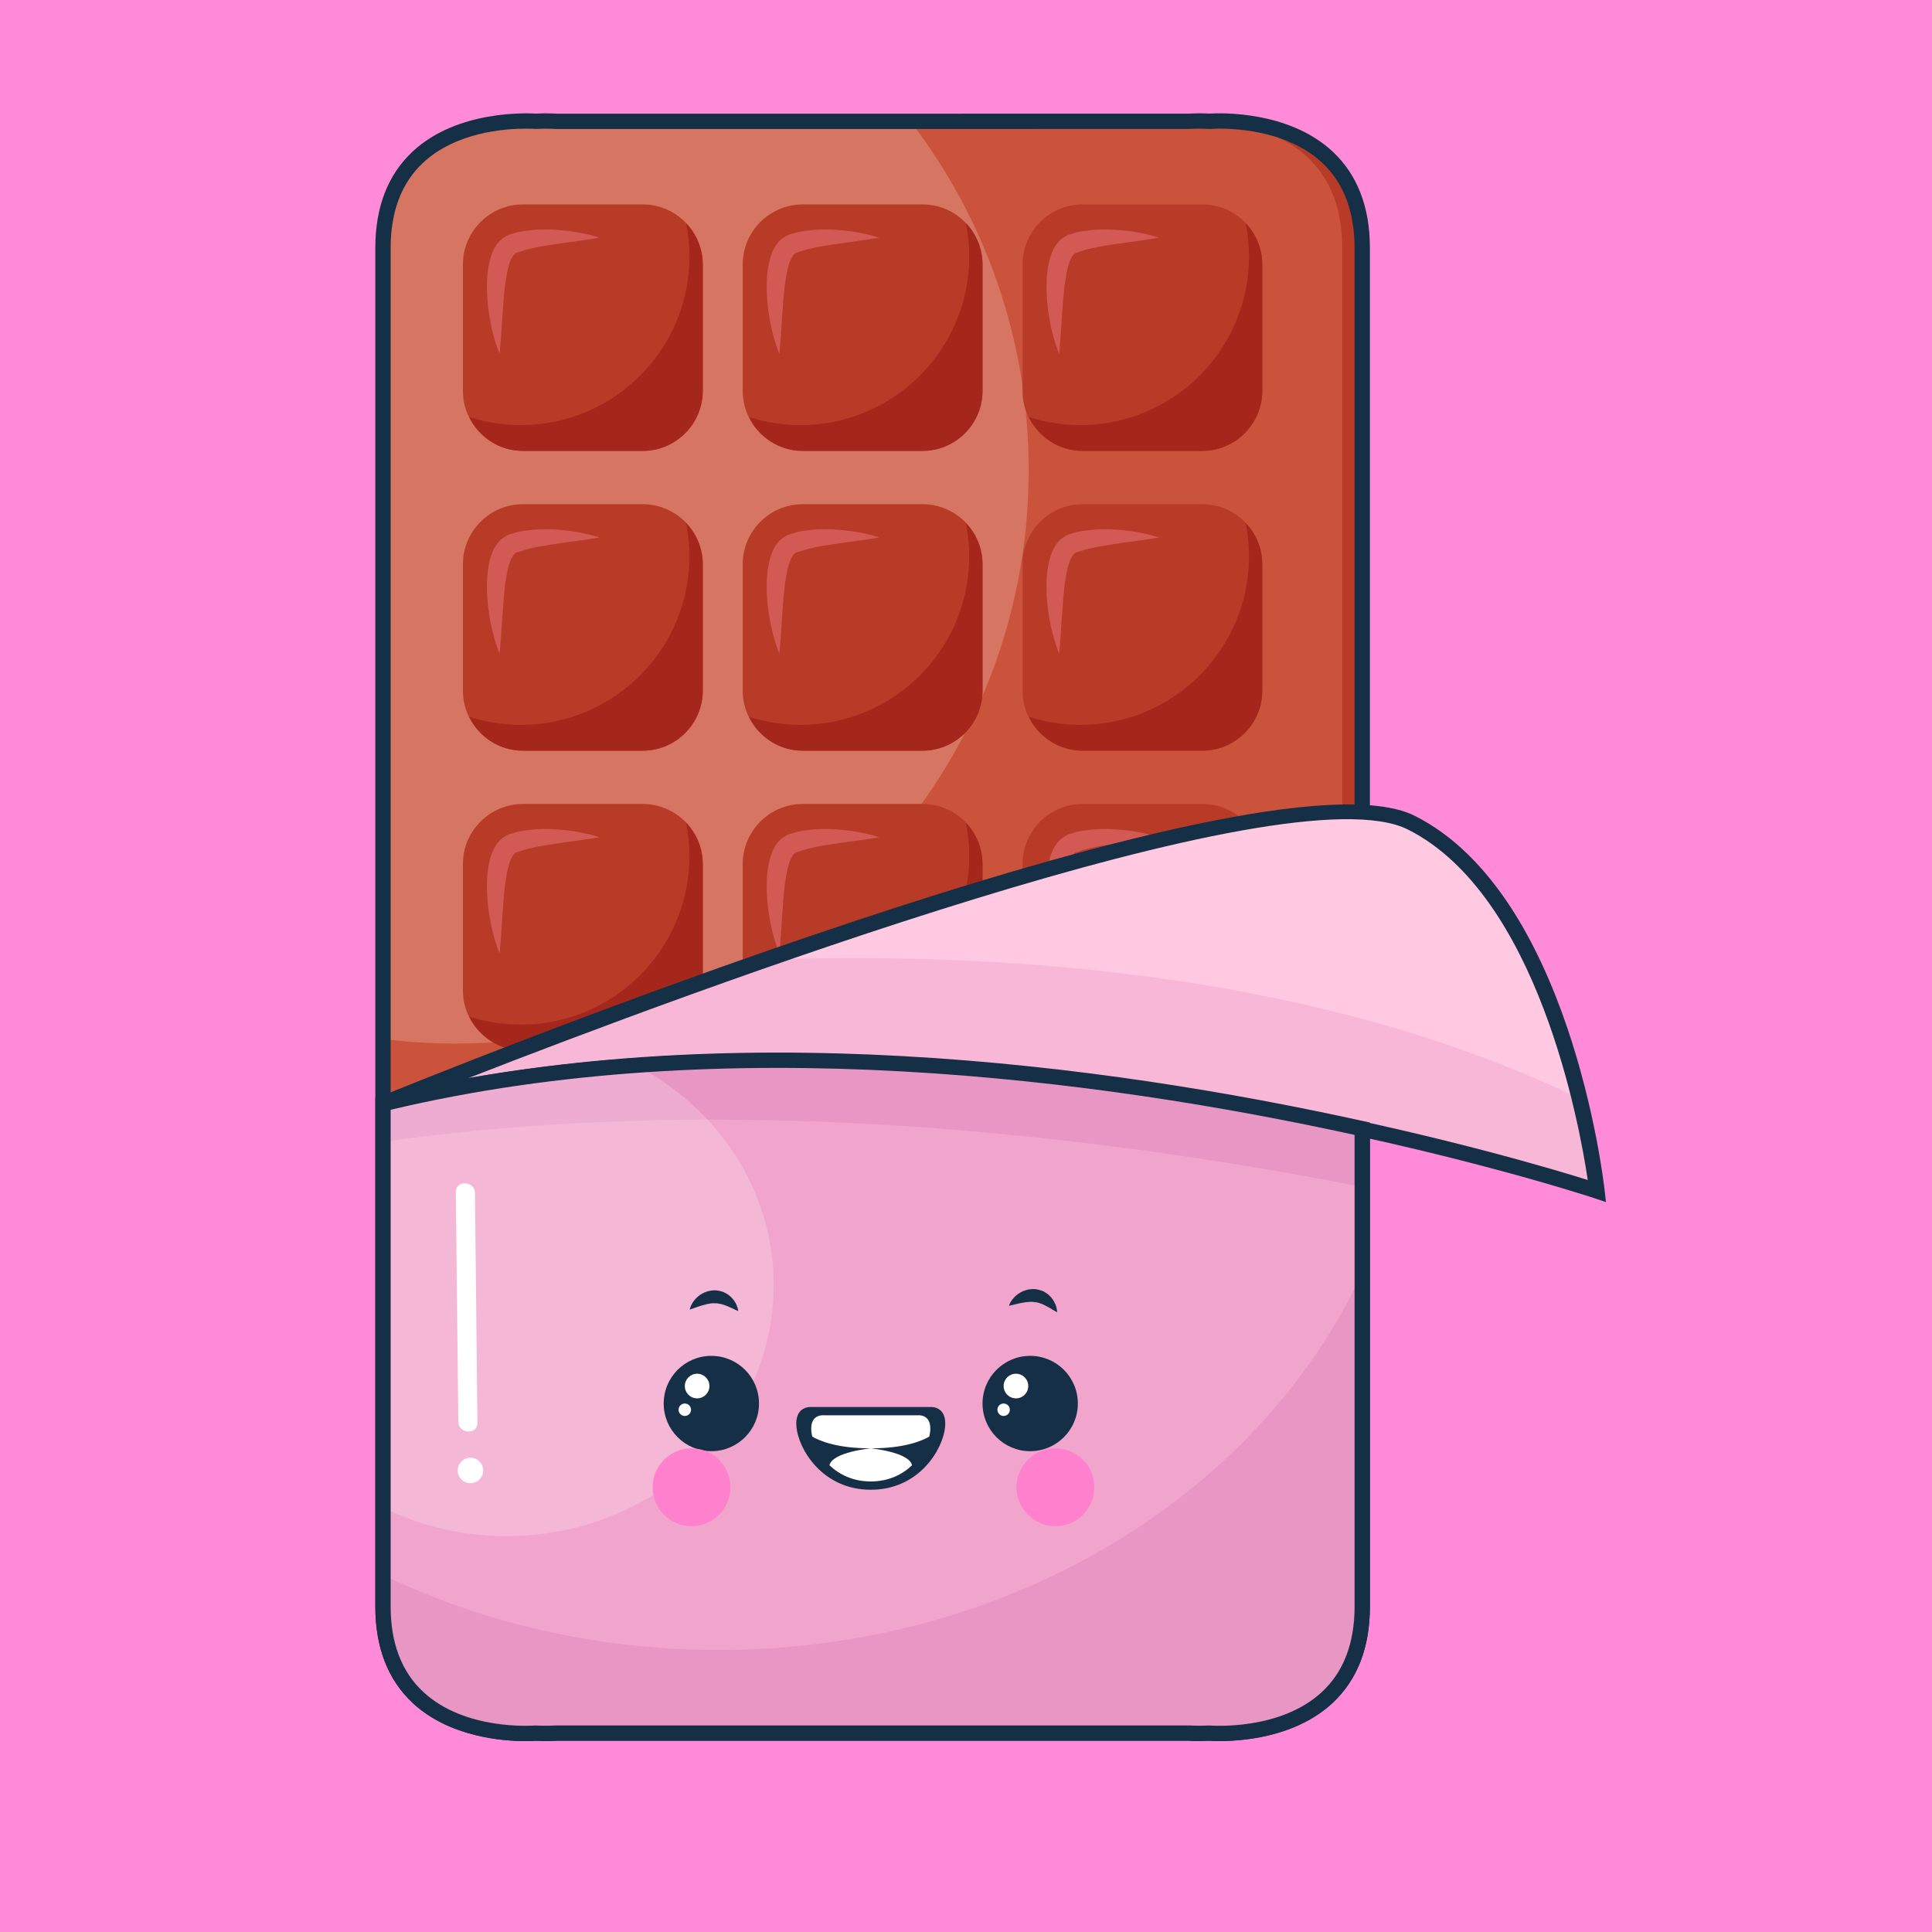 <?xml version='1.0' encoding='UTF-8'?>
<svg xmlns="http://www.w3.org/2000/svg" xmlns:xlink="http://www.w3.org/1999/xlink" xmlns:svg="http://www.w3.org/2000/svg" xmlns:serif="http://www.serif.com/" height="100%" style="fill-rule:evenodd;clip-rule:evenodd;" version="1.1" viewBox="450.0 380.0 100.0 100.0" width="100%">
    <g>
        <svg:rect x="450" y="380" width="100" height="100" style="fill:rgb(255,138,216);" />
        <svg:g transform="matrix(0.793,0,0,0.793,166.185,107.542)">
            <svg:g>
                <svg:g>
                    <svg:g>
                        <svg:g>
                            <svg:path d="M436.813,351.498L394.203,351.498C394.203,351.498 384.202,350.627 384.202,359.759L384.202,448.438C384.202,457.57 394.203,456.699 394.203,456.699L436.814,456.699C436.814,456.699 446.815,457.57 446.815,448.438L446.815,359.759C446.814,350.627 436.813,351.498 436.813,351.498Z" style="fill:rgb(183,59,39);fill-rule:nonzero;" />
                        </svg:g>
                        <svg:g>
                            <svg:path d="M435.51,351.498L392.899,351.498C392.899,351.498 382.898,350.627 382.898,359.759L382.898,448.438C382.898,457.57 392.899,456.699 392.899,456.699L435.51,456.699C435.51,456.699 445.511,457.57 445.511,448.438L445.511,359.759C445.511,350.627 435.51,351.498 435.51,351.498Z" style="fill:rgb(204,83,59);fill-rule:nonzero;" />
                        </svg:g>
                        <svg:path d="M392.899,351.498C392.899,351.498 382.898,350.627 382.898,359.759L382.898,411.39C384.441,411.584 386.01,411.695 387.605,411.695C408.283,411.695 425.045,394.933 425.045,374.255C425.045,365.692 422.164,357.806 417.328,351.498L392.899,351.498Z" style="fill:white;fill-opacity:0.2;fill-rule:nonzero;" />
                    </svg:g>
                    <svg:g>
                        <svg:g>
                            <svg:g>
                                <svg:g>
                                    <svg:g>
                                        <svg:path d="M403.769,369.096C403.769,371.247 402.007,373.009 399.856,373.009L392.029,373.009C389.877,373.009 388.116,371.247 388.116,369.096L388.116,360.836C388.116,358.684 389.877,356.922 392.029,356.922L399.856,356.922C402.007,356.922 403.769,358.684 403.769,360.836L403.769,369.096Z" style="fill:rgb(183,59,39);fill-rule:nonzero;" />
                                    </svg:g>
                                    <svg:g>
                                        <svg:path d="M402.684,358.148C402.823,358.85 402.9,359.575 402.9,360.317C402.9,366.397 397.972,371.324 391.894,371.324C390.716,371.324 389.585,371.136 388.524,370.795C389.16,372.099 390.488,373.009 392.03,373.009L399.857,373.009C402.008,373.009 403.77,371.247 403.77,369.096L403.77,360.836C403.769,359.794 403.351,358.851 402.684,358.148Z" style="fill:rgb(165,39,27);fill-rule:nonzero;" />
                                    </svg:g>
                                    <svg:g>
                                        <svg:path d="M390.508,366.677C390.508,366.677 390.164,365.891 389.922,364.643C389.799,364.018 389.699,363.279 389.684,362.468C389.684,362.065 389.68,361.64 389.753,361.197C389.821,360.757 389.907,360.3 390.151,359.817C390.28,359.587 390.451,359.327 390.722,359.132C390.874,359.039 390.987,358.941 391.185,358.881L391.481,358.797C391.847,358.666 392.33,358.637 392.757,358.583C393.588,358.523 394.321,358.572 394.957,358.65C396.22,358.802 397.029,359.094 397.029,359.094C397.029,359.094 396.184,359.24 394.959,359.398C394.352,359.488 393.633,359.584 392.922,359.717C392.584,359.797 392.262,359.853 391.857,359.999L391.565,360.092C391.565,360.09 391.524,360.145 391.5,360.153C391.438,360.192 391.366,360.299 391.303,360.425C391.16,360.678 391.06,361.041 390.994,361.404C390.93,361.767 390.862,362.145 390.831,362.514C390.755,363.258 390.712,363.971 390.667,364.589C390.598,365.828 390.508,366.677 390.508,366.677Z" style="fill:rgb(211,90,84);fill-rule:nonzero;" />
                                    </svg:g>
                                </svg:g>
                                <svg:g>
                                    <svg:g>
                                        <svg:path d="M422.03,369.096C422.03,371.247 420.271,373.009 418.119,373.009L410.292,373.009C408.139,373.009 406.379,371.247 406.379,369.096L406.379,360.836C406.379,358.684 408.139,356.922 410.292,356.922L418.119,356.922C420.271,356.922 422.03,358.684 422.03,360.836L422.03,369.096Z" style="fill:rgb(183,59,39);fill-rule:nonzero;" />
                                    </svg:g>
                                    <svg:g>
                                        <svg:path d="M420.944,358.148C421.084,358.85 421.162,359.575 421.162,360.317C421.162,366.397 416.233,371.324 410.154,371.324C408.977,371.324 407.846,371.136 406.784,370.795C407.421,372.099 408.749,373.009 410.292,373.009L418.119,373.009C420.271,373.009 422.03,371.247 422.03,369.096L422.03,360.836C422.03,359.794 421.614,358.851 420.944,358.148Z" style="fill:rgb(165,39,27);fill-rule:nonzero;" />
                                    </svg:g>
                                    <svg:g>
                                        <svg:path d="M408.769,366.677C408.769,366.677 408.424,365.891 408.183,364.643C408.06,364.018 407.959,363.279 407.947,362.468C407.947,362.065 407.943,361.64 408.013,361.197C408.082,360.757 408.167,360.3 408.411,359.817C408.539,359.587 408.71,359.327 408.982,359.132C409.134,359.039 409.248,358.941 409.447,358.881L409.741,358.797C410.107,358.666 410.591,358.637 411.016,358.583C411.848,358.523 412.582,358.572 413.216,358.65C414.481,358.802 415.29,359.094 415.29,359.094C415.29,359.094 414.443,359.24 413.22,359.398C412.612,359.488 411.894,359.584 411.182,359.717C410.843,359.797 410.524,359.853 410.117,359.999L409.823,360.092C409.825,360.09 409.784,360.145 409.759,360.153C409.698,360.192 409.626,360.299 409.564,360.425C409.419,360.678 409.32,361.041 409.255,361.404C409.19,361.767 409.12,362.145 409.089,362.514C409.013,363.258 408.972,363.971 408.925,364.589C408.858,365.828 408.769,366.677 408.769,366.677Z" style="fill:rgb(211,90,84);fill-rule:nonzero;" />
                                    </svg:g>
                                </svg:g>
                                <svg:g>
                                    <svg:g>
                                        <svg:path d="M440.292,369.096C440.292,371.247 438.532,373.009 436.381,373.009L428.554,373.009C426.4,373.009 424.641,371.247 424.641,369.096L424.641,360.836C424.641,358.684 426.4,356.922 428.554,356.922L436.381,356.922C438.532,356.922 440.292,358.684 440.292,360.836L440.292,369.096Z" style="fill:rgb(183,59,39);fill-rule:nonzero;" />
                                    </svg:g>
                                    <svg:g>
                                        <svg:path d="M439.207,358.148C439.347,358.85 439.423,359.575 439.423,360.317C439.423,366.397 434.496,371.324 428.416,371.324C427.24,371.324 426.107,371.136 425.046,370.795C425.682,372.099 427.01,373.009 428.554,373.009L436.381,373.009C438.532,373.009 440.292,371.247 440.292,369.096L440.292,360.836C440.292,359.794 439.875,358.851 439.207,358.148Z" style="fill:rgb(165,39,27);fill-rule:nonzero;" />
                                    </svg:g>
                                    <svg:g>
                                        <svg:path d="M427.032,366.677C427.032,366.677 426.688,365.891 426.444,364.643C426.321,364.018 426.222,363.279 426.208,362.468C426.208,362.065 426.204,361.64 426.275,361.197C426.345,360.757 426.431,360.3 426.674,359.817C426.803,359.587 426.974,359.327 427.245,359.132C427.397,359.039 427.509,358.941 427.708,358.881L428.004,358.797C428.368,358.666 428.853,358.637 429.278,358.583C430.111,358.523 430.843,358.572 431.48,358.65C432.743,358.802 433.551,359.094 433.551,359.094C433.551,359.094 432.705,359.24 431.482,359.398C430.874,359.488 430.156,359.584 429.443,359.717C429.105,359.797 428.785,359.853 428.38,359.999L428.086,360.092C428.088,360.09 428.047,360.145 428.021,360.153C427.961,360.192 427.889,360.299 427.826,360.425C427.681,360.678 427.583,361.041 427.517,361.404C427.452,361.767 427.385,362.145 427.353,362.514C427.277,363.258 427.234,363.971 427.188,364.589C427.119,365.828 427.032,366.677 427.032,366.677Z" style="fill:rgb(211,90,84);fill-rule:nonzero;" />
                                    </svg:g>
                                </svg:g>
                            </svg:g>
                            <svg:g>
                                <svg:g>
                                    <svg:g>
                                        <svg:path d="M403.769,388.663C403.769,390.814 402.007,392.576 399.856,392.576L392.029,392.576C389.877,392.576 388.116,390.814 388.116,388.663L388.116,380.401C388.116,378.249 389.877,376.488 392.029,376.488L399.856,376.488C402.007,376.488 403.769,378.249 403.769,380.401L403.769,388.663Z" style="fill:rgb(183,59,39);fill-rule:nonzero;" />
                                    </svg:g>
                                    <svg:g>
                                        <svg:path d="M402.684,377.713C402.823,378.418 402.9,379.143 402.9,379.886C402.9,385.964 397.972,390.891 391.894,390.891C390.716,390.891 389.585,390.702 388.524,390.362C389.16,391.667 390.488,392.577 392.03,392.577L399.857,392.577C402.008,392.577 403.77,390.815 403.77,388.664L403.77,380.402C403.769,379.362 403.351,378.418 402.684,377.713Z" style="fill:rgb(165,39,27);fill-rule:nonzero;" />
                                    </svg:g>
                                    <svg:g>
                                        <svg:path d="M390.508,386.244C390.508,386.244 390.164,385.456 389.922,384.208C389.799,383.584 389.699,382.846 389.684,382.036C389.684,381.63 389.68,381.204 389.753,380.763C389.821,380.323 389.907,379.868 390.151,379.383C390.28,379.153 390.451,378.893 390.722,378.701C390.874,378.607 390.987,378.508 391.185,378.448L391.481,378.365C391.847,378.232 392.33,378.203 392.757,378.149C393.588,378.091 394.321,378.137 394.957,378.216C396.22,378.369 397.029,378.661 397.029,378.661C397.029,378.661 396.184,378.807 394.959,378.966C394.352,379.053 393.633,379.15 392.922,379.285C392.584,379.363 392.262,379.42 391.857,379.567L391.565,379.659C391.565,379.656 391.524,379.714 391.5,379.721C391.438,379.761 391.366,379.868 391.303,379.994C391.16,380.246 391.06,380.611 390.994,380.973C390.93,381.333 390.862,381.711 390.831,382.083C390.755,382.826 390.712,383.54 390.667,384.158C390.598,385.393 390.508,386.244 390.508,386.244Z" style="fill:rgb(211,90,84);fill-rule:nonzero;" />
                                    </svg:g>
                                </svg:g>
                                <svg:g>
                                    <svg:g>
                                        <svg:path d="M422.03,388.663C422.03,390.814 420.271,392.576 418.119,392.576L410.292,392.576C408.139,392.576 406.379,390.814 406.379,388.663L406.379,380.401C406.379,378.249 408.139,376.488 410.292,376.488L418.119,376.488C420.271,376.488 422.03,378.249 422.03,380.401L422.03,388.663Z" style="fill:rgb(183,59,39);fill-rule:nonzero;" />
                                    </svg:g>
                                    <svg:g>
                                        <svg:path d="M420.944,377.713C421.084,378.418 421.162,379.143 421.162,379.886C421.162,385.964 416.233,390.891 410.154,390.891C408.977,390.891 407.846,390.702 406.784,390.362C407.421,391.667 408.749,392.577 410.292,392.577L418.119,392.577C420.271,392.577 422.03,390.815 422.03,388.664L422.03,380.402C422.03,379.362 421.614,378.418 420.944,377.713Z" style="fill:rgb(165,39,27);fill-rule:nonzero;" />
                                    </svg:g>
                                    <svg:g>
                                        <svg:path d="M408.769,386.244C408.769,386.244 408.424,385.456 408.183,384.208C408.06,383.584 407.959,382.846 407.947,382.036C407.947,381.63 407.943,381.204 408.013,380.763C408.082,380.323 408.167,379.868 408.411,379.383C408.539,379.153 408.71,378.893 408.982,378.701C409.134,378.607 409.248,378.508 409.447,378.448L409.741,378.365C410.107,378.232 410.591,378.203 411.016,378.149C411.848,378.091 412.582,378.137 413.216,378.216C414.481,378.369 415.29,378.661 415.29,378.661C415.29,378.661 414.443,378.807 413.22,378.966C412.612,379.053 411.894,379.15 411.182,379.285C410.843,379.363 410.524,379.42 410.117,379.567L409.823,379.659C409.825,379.656 409.784,379.714 409.759,379.721C409.698,379.761 409.626,379.868 409.564,379.994C409.419,380.246 409.32,380.611 409.255,380.973C409.19,381.333 409.12,381.711 409.089,382.083C409.013,382.826 408.972,383.54 408.925,384.158C408.858,385.393 408.769,386.244 408.769,386.244Z" style="fill:rgb(211,90,84);fill-rule:nonzero;" />
                                    </svg:g>
                                </svg:g>
                                <svg:g>
                                    <svg:g>
                                        <svg:path d="M440.292,388.663C440.292,390.814 438.532,392.576 436.381,392.576L428.554,392.576C426.4,392.576 424.641,390.814 424.641,388.663L424.641,380.401C424.641,378.249 426.4,376.488 428.554,376.488L436.381,376.488C438.532,376.488 440.292,378.249 440.292,380.401L440.292,388.663Z" style="fill:rgb(183,59,39);fill-rule:nonzero;" />
                                    </svg:g>
                                    <svg:g>
                                        <svg:path d="M439.207,377.713C439.347,378.418 439.423,379.143 439.423,379.886C439.423,385.964 434.496,390.891 428.416,390.891C427.24,390.891 426.107,390.702 425.046,390.362C425.682,391.667 427.01,392.577 428.554,392.577L436.381,392.577C438.532,392.577 440.292,390.815 440.292,388.664L440.292,380.402C440.292,379.362 439.875,378.418 439.207,377.713Z" style="fill:rgb(165,39,27);fill-rule:nonzero;" />
                                    </svg:g>
                                    <svg:g>
                                        <svg:path d="M427.032,386.244C427.032,386.244 426.688,385.456 426.444,384.208C426.321,383.584 426.222,382.846 426.208,382.036C426.208,381.63 426.204,381.204 426.275,380.763C426.345,380.323 426.431,379.868 426.674,379.383C426.803,379.153 426.974,378.893 427.245,378.701C427.397,378.607 427.509,378.508 427.708,378.448L428.004,378.365C428.368,378.232 428.853,378.203 429.278,378.149C430.111,378.091 430.843,378.137 431.48,378.216C432.743,378.369 433.551,378.661 433.551,378.661C433.551,378.661 432.705,378.807 431.482,378.966C430.874,379.053 430.156,379.15 429.443,379.285C429.105,379.363 428.785,379.42 428.38,379.567L428.086,379.659C428.088,379.656 428.047,379.714 428.021,379.721C427.961,379.761 427.889,379.868 427.826,379.994C427.681,380.246 427.583,380.611 427.517,380.973C427.452,381.333 427.385,381.711 427.353,382.083C427.277,382.826 427.234,383.54 427.188,384.158C427.119,385.393 427.032,386.244 427.032,386.244Z" style="fill:rgb(211,90,84);fill-rule:nonzero;" />
                                    </svg:g>
                                </svg:g>
                            </svg:g>
                        </svg:g>
                        <svg:g>
                            <svg:g>
                                <svg:g>
                                    <svg:g>
                                        <svg:path d="M403.769,408.228C403.769,410.379 402.007,412.141 399.856,412.141L392.029,412.141C389.877,412.141 388.116,410.379 388.116,408.228L388.116,399.968C388.116,397.815 389.877,396.055 392.029,396.055L399.856,396.055C402.007,396.055 403.769,397.815 403.769,399.968L403.769,408.228Z" style="fill:rgb(183,59,39);fill-rule:nonzero;" />
                                    </svg:g>
                                    <svg:g>
                                        <svg:path d="M402.684,397.281C402.823,397.983 402.9,398.708 402.9,399.45C402.9,405.53 397.972,410.457 391.894,410.457C390.716,410.457 389.585,410.269 388.524,409.927C389.16,411.232 390.488,412.142 392.03,412.142L399.857,412.142C402.008,412.142 403.77,410.38 403.77,408.229L403.77,399.969C403.769,398.927 403.351,397.983 402.684,397.281Z" style="fill:rgb(165,39,27);fill-rule:nonzero;" />
                                    </svg:g>
                                    <svg:g>
                                        <svg:path d="M390.508,405.81C390.508,405.81 390.164,405.023 389.922,403.776C389.799,403.151 389.699,402.412 389.684,401.601C389.684,401.196 389.68,400.773 389.753,400.331C389.821,399.89 389.907,399.433 390.151,398.95C390.28,398.721 390.451,398.459 390.722,398.266C390.874,398.173 390.987,398.074 391.185,398.015L391.481,397.931C391.847,397.8 392.33,397.771 392.757,397.716C393.588,397.657 394.321,397.705 394.957,397.784C396.22,397.935 397.029,398.228 397.029,398.228C397.029,398.228 396.184,398.375 394.959,398.532C394.352,398.621 393.633,398.718 392.922,398.851C392.584,398.931 392.262,398.987 391.857,399.133L391.565,399.226C391.565,399.224 391.524,399.279 391.5,399.287C391.438,399.326 391.366,399.433 391.303,399.559C391.16,399.812 391.06,400.175 390.994,400.538C390.93,400.901 390.862,401.279 390.831,401.648C390.755,402.392 390.712,403.105 390.667,403.722C390.598,404.958 390.508,405.81 390.508,405.81Z" style="fill:rgb(211,90,84);fill-rule:nonzero;" />
                                    </svg:g>
                                </svg:g>
                                <svg:g>
                                    <svg:g>
                                        <svg:path d="M422.03,408.228C422.03,410.379 420.271,412.141 418.119,412.141L410.292,412.141C408.139,412.141 406.379,410.379 406.379,408.228L406.379,399.968C406.379,397.815 408.139,396.055 410.292,396.055L418.119,396.055C420.271,396.055 422.03,397.815 422.03,399.968L422.03,408.228Z" style="fill:rgb(183,59,39);fill-rule:nonzero;" />
                                    </svg:g>
                                    <svg:g>
                                        <svg:path d="M420.944,397.281C421.084,397.983 421.162,398.708 421.162,399.45C421.162,405.53 416.233,410.457 410.154,410.457C408.977,410.457 407.846,410.269 406.784,409.927C407.421,411.232 408.749,412.142 410.292,412.142L418.119,412.142C420.271,412.142 422.03,410.38 422.03,408.229L422.03,399.969C422.03,398.927 421.614,397.983 420.944,397.281Z" style="fill:rgb(165,39,27);fill-rule:nonzero;" />
                                    </svg:g>
                                    <svg:g>
                                        <svg:path d="M408.769,405.81C408.769,405.81 408.424,405.023 408.183,403.776C408.06,403.151 407.959,402.412 407.947,401.601C407.947,401.196 407.943,400.773 408.013,400.331C408.082,399.89 408.167,399.433 408.411,398.95C408.539,398.721 408.71,398.459 408.982,398.266C409.134,398.173 409.248,398.074 409.447,398.015L409.741,397.931C410.107,397.8 410.591,397.771 411.016,397.716C411.848,397.657 412.582,397.705 413.216,397.784C414.481,397.935 415.29,398.228 415.29,398.228C415.29,398.228 414.443,398.375 413.22,398.532C412.612,398.621 411.894,398.718 411.182,398.851C410.843,398.931 410.524,398.987 410.117,399.133L409.823,399.226C409.825,399.224 409.784,399.279 409.759,399.287C409.698,399.326 409.626,399.433 409.564,399.559C409.419,399.812 409.32,400.175 409.255,400.538C409.19,400.901 409.12,401.279 409.089,401.648C409.013,402.392 408.972,403.105 408.925,403.722C408.858,404.958 408.769,405.81 408.769,405.81Z" style="fill:rgb(211,90,84);fill-rule:nonzero;" />
                                    </svg:g>
                                </svg:g>
                                <svg:g>
                                    <svg:g>
                                        <svg:path d="M440.292,408.228C440.292,410.379 438.532,412.141 436.381,412.141L428.554,412.141C426.4,412.141 424.641,410.379 424.641,408.228L424.641,399.968C424.641,397.815 426.4,396.055 428.554,396.055L436.381,396.055C438.532,396.055 440.292,397.815 440.292,399.968L440.292,408.228Z" style="fill:rgb(183,59,39);fill-rule:nonzero;" />
                                    </svg:g>
                                    <svg:g>
                                        <svg:path d="M439.207,397.281C439.347,397.983 439.423,398.708 439.423,399.45C439.423,405.53 434.496,410.457 428.416,410.457C427.24,410.457 426.107,410.269 425.046,409.927C425.682,411.232 427.01,412.142 428.554,412.142L436.381,412.142C438.532,412.142 440.292,410.38 440.292,408.229L440.292,399.969C440.292,398.927 439.875,397.983 439.207,397.281Z" style="fill:rgb(165,39,27);fill-rule:nonzero;" />
                                    </svg:g>
                                    <svg:g>
                                        <svg:path d="M427.032,405.81C427.032,405.81 426.688,405.023 426.444,403.776C426.321,403.151 426.222,402.412 426.208,401.601C426.208,401.196 426.204,400.773 426.275,400.331C426.345,399.89 426.431,399.433 426.674,398.95C426.803,398.721 426.974,398.459 427.245,398.266C427.397,398.173 427.509,398.074 427.708,398.015L428.004,397.931C428.368,397.8 428.853,397.771 429.278,397.716C430.111,397.657 430.843,397.705 431.48,397.784C432.743,397.935 433.551,398.228 433.551,398.228C433.551,398.228 432.705,398.375 431.482,398.532C430.874,398.621 430.156,398.718 429.443,398.851C429.105,398.931 428.785,398.987 428.38,399.133L428.086,399.226C428.088,399.224 428.047,399.279 428.021,399.287C427.961,399.326 427.889,399.433 427.826,399.559C427.681,399.812 427.583,400.175 427.517,400.538C427.452,400.901 427.385,401.279 427.353,401.648C427.277,402.392 427.234,403.105 427.188,403.722C427.119,404.958 427.032,405.81 427.032,405.81Z" style="fill:rgb(211,90,84);fill-rule:nonzero;" />
                                    </svg:g>
                                </svg:g>
                            </svg:g>
                            <svg:g>
                                <svg:g>
                                    <svg:g>
                                        <svg:path d="M403.769,427.794C403.769,429.947 402.007,431.707 399.856,431.707L392.029,431.707C389.877,431.707 388.116,429.947 388.116,427.794L388.116,419.534C388.116,417.382 389.877,415.621 392.029,415.621L399.856,415.621C402.007,415.621 403.769,417.382 403.769,419.534L403.769,427.794Z" style="fill:rgb(183,59,39);fill-rule:nonzero;" />
                                    </svg:g>
                                    <svg:g>
                                        <svg:path d="M402.684,416.846C402.823,417.55 402.9,418.273 402.9,419.019C402.9,425.096 397.972,430.024 391.894,430.024C390.716,430.024 389.585,429.836 388.524,429.495C389.16,430.797 390.488,431.708 392.03,431.708L399.857,431.708C402.008,431.708 403.77,429.948 403.77,427.795L403.77,419.535C403.769,418.492 403.351,417.55 402.684,416.846Z" style="fill:rgb(165,39,27);fill-rule:nonzero;" />
                                    </svg:g>
                                    <svg:g>
                                        <svg:path d="M390.508,425.377C390.508,425.377 390.164,424.588 389.922,423.339C389.799,422.716 389.699,421.978 389.684,421.169C389.684,420.763 389.68,420.337 389.753,419.896C389.821,419.456 389.907,418.998 390.151,418.516C390.28,418.286 390.451,418.025 390.722,417.833C390.874,417.739 390.987,417.639 391.185,417.581L391.481,417.496C391.847,417.364 392.33,417.335 392.757,417.282C393.588,417.223 394.321,417.27 394.957,417.348C396.22,417.501 397.029,417.794 397.029,417.794C397.029,417.794 396.184,417.939 394.959,418.096C394.352,418.186 393.633,418.284 392.922,418.419C392.584,418.497 392.262,418.553 391.857,418.696L391.565,418.792C391.565,418.788 391.524,418.846 391.5,418.851C391.438,418.892 391.366,418.997 391.303,419.123C391.16,419.376 391.06,419.743 390.994,420.102C390.93,420.466 390.862,420.843 390.831,421.216C390.755,421.959 390.712,422.673 390.667,423.29C390.598,424.524 390.508,425.377 390.508,425.377Z" style="fill:rgb(211,90,84);fill-rule:nonzero;" />
                                    </svg:g>
                                </svg:g>
                                <svg:g>
                                    <svg:g>
                                        <svg:path d="M422.03,427.794C422.03,429.947 420.271,431.707 418.119,431.707L410.292,431.707C408.139,431.707 406.379,429.947 406.379,427.794L406.379,419.534C406.379,417.382 408.139,415.621 410.292,415.621L418.119,415.621C420.271,415.621 422.03,417.382 422.03,419.534L422.03,427.794Z" style="fill:rgb(183,59,39);fill-rule:nonzero;" />
                                    </svg:g>
                                    <svg:g>
                                        <svg:path d="M420.944,416.846C421.084,417.55 421.162,418.273 421.162,419.019C421.162,425.096 416.233,430.024 410.154,430.024C408.977,430.024 407.846,429.836 406.784,429.495C407.421,430.797 408.749,431.708 410.292,431.708L418.119,431.708C420.271,431.708 422.03,429.948 422.03,427.795L422.03,419.535C422.03,418.492 421.614,417.55 420.944,416.846Z" style="fill:rgb(165,39,27);fill-rule:nonzero;" />
                                    </svg:g>
                                    <svg:g>
                                        <svg:path d="M408.769,425.377C408.769,425.377 408.424,424.588 408.183,423.339C408.06,422.716 407.959,421.978 407.947,421.169C407.947,420.763 407.943,420.337 408.013,419.896C408.082,419.456 408.167,418.998 408.411,418.516C408.539,418.286 408.71,418.025 408.982,417.833C409.134,417.739 409.248,417.639 409.447,417.581L409.741,417.496C410.107,417.364 410.591,417.335 411.016,417.282C411.848,417.223 412.582,417.27 413.216,417.348C414.481,417.501 415.29,417.794 415.29,417.794C415.29,417.794 414.443,417.939 413.22,418.096C412.612,418.186 411.894,418.284 411.182,418.419C410.843,418.497 410.524,418.553 410.117,418.696L409.823,418.792C409.825,418.788 409.784,418.846 409.759,418.851C409.698,418.892 409.626,418.997 409.564,419.123C409.419,419.376 409.32,419.743 409.255,420.102C409.19,420.466 409.12,420.843 409.089,421.216C409.013,421.959 408.972,422.673 408.925,423.29C408.858,424.524 408.769,425.377 408.769,425.377Z" style="fill:rgb(211,90,84);fill-rule:nonzero;" />
                                    </svg:g>
                                </svg:g>
                                <svg:g>
                                    <svg:g>
                                        <svg:path d="M440.292,427.794C440.292,429.947 438.532,431.707 436.381,431.707L428.554,431.707C426.4,431.707 424.641,429.947 424.641,427.794L424.641,419.534C424.641,417.382 426.4,415.621 428.554,415.621L436.381,415.621C438.532,415.621 440.292,417.382 440.292,419.534L440.292,427.794Z" style="fill:rgb(183,59,39);fill-rule:nonzero;" />
                                    </svg:g>
                                    <svg:g>
                                        <svg:path d="M439.207,416.846C439.347,417.55 439.423,418.273 439.423,419.019C439.423,425.096 434.496,430.024 428.416,430.024C427.24,430.024 426.107,429.836 425.046,429.495C425.682,430.797 427.01,431.708 428.554,431.708L436.381,431.708C438.532,431.708 440.292,429.948 440.292,427.795L440.292,419.535C440.292,418.492 439.875,417.55 439.207,416.846Z" style="fill:rgb(165,39,27);fill-rule:nonzero;" />
                                    </svg:g>
                                    <svg:g>
                                        <svg:path d="M427.032,425.377C427.032,425.377 426.688,424.588 426.444,423.339C426.321,422.716 426.222,421.978 426.208,421.169C426.208,420.763 426.204,420.337 426.275,419.896C426.345,419.456 426.431,418.998 426.674,418.516C426.803,418.286 426.974,418.025 427.245,417.833C427.397,417.739 427.509,417.639 427.708,417.581L428.004,417.496C428.368,417.364 428.853,417.335 429.278,417.282C430.111,417.223 430.843,417.27 431.48,417.348C432.743,417.501 433.551,417.794 433.551,417.794C433.551,417.794 432.705,417.939 431.482,418.096C430.874,418.186 430.156,418.284 429.443,418.419C429.105,418.497 428.785,418.553 428.38,418.696L428.086,418.792C428.088,418.788 428.047,418.846 428.021,418.851C427.961,418.892 427.889,418.997 427.826,419.123C427.681,419.376 427.583,419.743 427.517,420.102C427.452,420.466 427.385,420.843 427.353,421.216C427.277,421.959 427.234,422.673 427.188,423.29C427.119,424.524 427.032,425.377 427.032,425.377Z" style="fill:rgb(211,90,84);fill-rule:nonzero;" />
                                    </svg:g>
                                </svg:g>
                            </svg:g>
                            <svg:g>
                                <svg:g>
                                    <svg:g>
                                        <svg:path d="M403.769,447.36C403.769,449.512 402.007,451.274 399.856,451.274L392.029,451.274C389.877,451.274 388.116,449.512 388.116,447.36L388.116,439.101C388.116,436.948 389.877,435.188 392.029,435.188L399.856,435.188C402.007,435.188 403.769,436.948 403.769,439.101L403.769,447.36Z" style="fill:rgb(183,59,39);fill-rule:nonzero;" />
                                    </svg:g>
                                    <svg:g>
                                        <svg:path d="M402.684,436.414C402.823,437.115 402.9,437.84 402.9,438.583C402.9,444.662 397.972,449.59 391.894,449.59C390.716,449.59 389.585,449.402 388.524,449.06C389.16,450.363 390.488,451.275 392.03,451.275L399.857,451.275C402.008,451.275 403.77,449.513 403.77,447.361L403.77,439.102C403.769,438.059 403.351,437.116 402.684,436.414Z" style="fill:rgb(165,39,27);fill-rule:nonzero;" />
                                    </svg:g>
                                    <svg:g>
                                        <svg:path d="M390.508,444.942C390.508,444.942 390.164,444.153 389.922,442.906C389.799,442.283 389.699,441.544 389.684,440.733C389.684,440.328 389.68,439.902 389.753,439.462C389.821,439.022 389.907,438.565 390.151,438.082C390.28,437.852 390.451,437.589 390.722,437.398C390.874,437.304 390.987,437.205 391.185,437.146L391.481,437.062C391.847,436.929 392.33,436.903 392.757,436.848C393.588,436.789 394.321,436.834 394.957,436.913C396.22,437.066 397.029,437.359 397.029,437.359C397.029,437.359 396.184,437.504 394.959,437.664C394.352,437.751 393.633,437.848 392.922,437.983C392.584,438.061 392.262,438.119 391.857,438.264L391.565,438.358C391.565,438.355 391.524,438.41 391.5,438.418C391.438,438.457 391.366,438.564 391.303,438.691C391.16,438.943 391.06,439.308 390.994,439.669C390.93,440.031 390.862,440.407 390.831,440.78C390.755,441.524 390.712,442.237 390.667,442.853C390.598,444.09 390.508,444.942 390.508,444.942Z" style="fill:rgb(211,90,84);fill-rule:nonzero;" />
                                    </svg:g>
                                </svg:g>
                                <svg:g>
                                    <svg:g>
                                        <svg:path d="M422.03,447.36C422.03,449.512 420.271,451.274 418.119,451.274L410.292,451.274C408.139,451.274 406.379,449.512 406.379,447.36L406.379,439.101C406.379,436.948 408.139,435.188 410.292,435.188L418.119,435.188C420.271,435.188 422.03,436.948 422.03,439.101L422.03,447.36Z" style="fill:rgb(183,59,39);fill-rule:nonzero;" />
                                    </svg:g>
                                    <svg:g>
                                        <svg:path d="M420.944,436.414C421.084,437.115 421.162,437.84 421.162,438.583C421.162,444.662 416.233,449.59 410.154,449.59C408.977,449.59 407.846,449.402 406.784,449.06C407.421,450.363 408.749,451.275 410.292,451.275L418.119,451.275C420.271,451.275 422.03,449.513 422.03,447.361L422.03,439.102C422.03,438.059 421.614,437.116 420.944,436.414Z" style="fill:rgb(165,39,27);fill-rule:nonzero;" />
                                    </svg:g>
                                    <svg:g>
                                        <svg:path d="M408.769,444.942C408.769,444.942 408.424,444.153 408.183,442.906C408.06,442.283 407.959,441.544 407.947,440.733C407.947,440.328 407.943,439.902 408.013,439.462C408.082,439.022 408.167,438.565 408.411,438.082C408.539,437.852 408.71,437.589 408.982,437.398C409.134,437.304 409.248,437.205 409.447,437.146L409.741,437.062C410.107,436.929 410.591,436.903 411.016,436.848C411.848,436.789 412.582,436.834 413.216,436.913C414.481,437.066 415.29,437.359 415.29,437.359C415.29,437.359 414.443,437.504 413.22,437.664C412.612,437.751 411.894,437.848 411.182,437.983C410.843,438.061 410.524,438.119 410.117,438.264L409.823,438.358C409.825,438.355 409.784,438.41 409.759,438.418C409.698,438.457 409.626,438.564 409.564,438.691C409.419,438.943 409.32,439.308 409.255,439.669C409.19,440.031 409.12,440.407 409.089,440.78C409.013,441.524 408.972,442.237 408.925,442.853C408.858,444.09 408.769,444.942 408.769,444.942Z" style="fill:rgb(211,90,84);fill-rule:nonzero;" />
                                    </svg:g>
                                </svg:g>
                                <svg:g>
                                    <svg:g>
                                        <svg:path d="M440.292,447.36C440.292,449.512 438.532,451.274 436.381,451.274L428.554,451.274C426.4,451.274 424.641,449.512 424.641,447.36L424.641,439.101C424.641,436.948 426.4,435.188 428.554,435.188L436.381,435.188C438.532,435.188 440.292,436.948 440.292,439.101L440.292,447.36Z" style="fill:rgb(183,59,39);fill-rule:nonzero;" />
                                    </svg:g>
                                    <svg:g>
                                        <svg:path d="M439.207,436.414C439.347,437.115 439.423,437.84 439.423,438.583C439.423,444.662 434.496,449.59 428.416,449.59C427.24,449.59 426.107,449.402 425.046,449.06C425.682,450.363 427.01,451.275 428.554,451.275L436.381,451.275C438.532,451.275 440.292,449.513 440.292,447.361L440.292,439.102C440.292,438.059 439.875,437.116 439.207,436.414Z" style="fill:rgb(165,39,27);fill-rule:nonzero;" />
                                    </svg:g>
                                    <svg:g>
                                        <svg:path d="M427.032,444.942C427.032,444.942 426.688,444.153 426.444,442.906C426.321,442.283 426.222,441.544 426.208,440.733C426.208,440.328 426.204,439.902 426.275,439.462C426.345,439.022 426.431,438.565 426.674,438.082C426.803,437.852 426.974,437.589 427.245,437.398C427.397,437.304 427.509,437.205 427.708,437.146L428.004,437.062C428.368,436.929 428.853,436.903 429.278,436.848C430.111,436.789 430.843,436.834 431.48,436.913C432.743,437.066 433.551,437.359 433.551,437.359C433.551,437.359 432.705,437.504 431.482,437.664C430.874,437.751 430.156,437.848 429.443,437.983C429.105,438.061 428.785,438.119 428.38,438.264L428.086,438.358C428.088,438.355 428.047,438.41 428.021,438.418C427.961,438.457 427.889,438.564 427.826,438.691C427.681,438.943 427.583,439.308 427.517,439.669C427.452,440.031 427.385,440.407 427.353,440.78C427.277,441.524 427.234,442.237 427.188,442.853C427.119,444.09 427.032,444.942 427.032,444.942Z" style="fill:rgb(211,90,84);fill-rule:nonzero;" />
                                    </svg:g>
                                </svg:g>
                            </svg:g>
                        </svg:g>
                    </svg:g>
                    <svg:g>
                        <svg:path d="M392.196,457.221C390.749,457.221 387.228,456.966 384.829,454.724C383.216,453.216 382.398,451.101 382.398,448.439L382.398,359.759C382.398,357.097 383.215,354.982 384.829,353.474C387.759,350.735 392.367,350.964 392.877,350.995C393.667,350.953 394.222,350.997 394.246,351L435.51,350.998C435.491,350.998 436.038,350.952 436.867,350.993C437.509,350.951 442.005,350.783 444.884,353.473C446.497,354.981 447.315,357.096 447.315,359.758L447.315,448.438C447.315,451.1 446.498,453.215 444.884,454.723C441.955,457.461 437.351,457.234 436.838,457.201C436.052,457.244 435.491,457.199 435.468,457.196L394.203,457.198C394.222,457.198 393.664,457.244 392.818,457.201C392.735,457.209 392.517,457.221 392.196,457.221ZM392.229,351.976C390.835,351.976 387.648,352.207 385.511,354.205C384.109,355.516 383.398,357.386 383.398,359.76L383.398,448.44C383.398,450.814 384.109,452.683 385.511,453.995C388.133,456.446 392.334,456.238 392.81,456.206C393.643,456.246 394.155,456.203 394.161,456.203L435.51,456.201C435.558,456.204 436.072,456.247 436.846,456.206C437.375,456.239 441.581,456.444 444.201,453.995C445.603,452.683 446.314,450.814 446.314,448.44L446.314,359.76C446.314,357.386 445.603,355.517 444.201,354.205C441.578,351.754 437.375,351.962 436.904,351.994L436.875,351.996L436.846,351.994C436.075,351.954 435.558,351.997 435.552,351.997L394.203,351.999C394.156,351.997 393.643,351.956 392.869,351.994C392.771,351.987 392.547,351.976 392.229,351.976Z" style="fill:rgb(21,47,71);fill-rule:nonzero;" />
                    </svg:g>
                </svg:g>
                <svg:g>
                    <svg:g>
                        <svg:g>
                            <svg:path d="M382.898,415.621C382.898,415.621 440.059,392.246 450.03,397.281C460,402.315 462.137,421.316 462.137,421.316C462.137,421.316 419.036,406.85 382.898,415.621Z" style="fill:rgb(255,201,226);fill-rule:nonzero;" />
                        </svg:g>
                        <svg:g>
                            <svg:g>
                                <svg:g>
                                    <svg:path d="M382.898,415.621C382.898,415.621 440.059,392.246 450.03,397.281C460,402.315 462.137,421.316 462.137,421.316C462.137,421.316 419.036,406.85 382.898,415.621Z" style="fill:rgb(255,201,226);fill-rule:nonzero;" />
                                </svg:g>
                            </svg:g>
                            <svg:g>
                                <svg:path d="M460.994,415.28C444.51,407.335 424.646,405.666 407.934,406.203C394.372,410.93 382.899,415.621 382.899,415.621C419.037,406.85 462.138,421.316 462.138,421.316C462.138,421.316 461.849,418.761 460.994,415.28Z" style="fill:rgb(249,183,216);fill-rule:nonzero;" />
                            </svg:g>
                        </svg:g>
                        <svg:g>
                            <svg:path d="M462.723,422.04L461.979,421.79C461.55,421.647 418.593,407.469 383.017,416.107L382.709,415.158C385.052,414.2 440.192,391.751 450.256,396.835C460.351,401.933 462.546,420.474 462.635,421.261L462.723,422.04ZM408.466,412.322C433.82,412.322 457.082,419.203 461.535,420.598C461.001,417.01 458.29,402.011 449.805,397.727C441.924,393.747 402.881,408.323 388.454,413.954C395.067,412.793 401.84,412.322 408.466,412.322Z" style="fill:rgb(21,47,71);fill-rule:nonzero;" />
                        </svg:g>
                    </svg:g>
                    <svg:g>
                        <svg:g>
                            <svg:g>
                                <svg:path d="M382.898,415.621L382.898,448.438C382.898,457.379 392.461,456.733 392.862,456.701C393.668,456.741 394.203,456.699 394.203,456.699L435.51,456.699C435.51,456.699 436.048,456.741 436.851,456.701C437.255,456.733 446.815,457.38 446.815,448.438L446.815,417.25C431.027,413.769 405.592,410.113 382.898,415.621Z" style="fill:rgb(242,165,204);fill-rule:nonzero;" />
                            </svg:g>
                            <svg:g>
                                <svg:path d="M384.401,415.272C383.888,415.467 383.387,415.659 382.898,415.846L382.898,418.111C405.774,414.835 429.535,417.666 446.814,421.05L446.814,417.251C431.373,413.845 406.706,410.275 384.401,415.272Z" style="fill:rgb(232,151,196);fill-rule:nonzero;" />
                            </svg:g>
                            <svg:g>
                                <svg:path d="M404.806,451.274C396.856,451.274 389.39,449.493 382.899,446.377L382.899,448.438C382.899,457.379 392.462,456.733 392.863,456.701C393.669,456.741 394.204,456.699 394.204,456.699L435.511,456.699C435.511,456.699 436.049,456.741 436.852,456.701C437.256,456.733 446.816,457.38 446.816,448.438L446.816,426.628C440.158,441.066 423.864,451.274 404.806,451.274Z" style="fill:rgb(232,151,196);fill-rule:nonzero;" />
                            </svg:g>
                            <svg:path d="M382.898,441.982C385.31,443.166 388.048,443.845 390.957,443.845C400.592,443.845 408.402,436.505 408.402,427.452C408.402,421.292 404.782,415.932 399.436,413.131C393.879,413.529 388.31,414.309 382.897,415.623C382.898,423.984 382.898,434.659 382.898,441.982Z" style="fill:white;fill-opacity:0.2;fill-rule:nonzero;" />
                        </svg:g>
                        <svg:g>
                            <svg:path d="M392.181,457.222C390.741,457.222 387.258,456.97 384.865,454.761C383.229,453.251 382.399,451.124 382.399,448.439L382.399,415.228L382.781,415.135C405.122,409.713 429.991,413.028 446.923,416.763L447.316,416.85L447.316,448.439C447.316,451.123 446.487,453.25 444.851,454.761C441.817,457.565 437.016,457.22 436.812,457.199C436.053,457.245 435.497,457.2 435.472,457.197L394.204,457.199C394.22,457.198 393.667,457.241 392.839,457.2C392.809,457.204 392.568,457.222 392.181,457.222ZM383.398,416.016L383.398,448.439C383.398,450.834 384.12,452.713 385.543,454.027C388.264,456.539 392.638,456.216 392.822,456.204C393.648,456.239 394.159,456.202 394.164,456.202L435.51,456.2C435.554,456.202 436.072,456.238 436.825,456.203C437.078,456.217 441.455,456.534 444.172,454.026C445.594,452.713 446.315,450.834 446.315,448.439L446.315,417.654C429.593,413.997 405.281,410.809 383.398,416.016Z" style="fill:rgb(21,47,71);fill-rule:nonzero;" />
                        </svg:g>
                    </svg:g>
                </svg:g>
                <svg:g>
                    <svg:g>
                        <svg:g>
                            <svg:g>
                                <svg:path d="M407.441,435.188C407.441,436.906 406.049,438.299 404.329,438.299C402.612,438.299 401.22,436.906 401.22,435.188C401.22,433.469 402.613,432.077 404.329,432.077C406.05,432.076 407.441,433.469 407.441,435.188Z" style="fill:rgb(21,47,71);fill-rule:nonzero;" />
                            </svg:g>
                            <svg:g>
                                <svg:g>
                                    <svg:path d="M404.207,434.047C404.207,434.49 403.846,434.851 403.401,434.851C402.959,434.851 402.599,434.491 402.599,434.047C402.599,433.603 402.958,433.243 403.401,433.243C403.846,433.243 404.207,433.603 404.207,434.047Z" style="fill:white;fill-rule:nonzero;" />
                                </svg:g>
                                <svg:g>
                                    <svg:path d="M403.005,435.595C403.005,435.819 402.822,436 402.598,436C402.373,436 402.191,435.818 402.191,435.595C402.191,435.369 402.374,435.188 402.598,435.188C402.822,435.188 403.005,435.369 403.005,435.595Z" style="fill:white;fill-rule:nonzero;" />
                                </svg:g>
                            </svg:g>
                        </svg:g>
                        <svg:g>
                            <svg:g>
                                <svg:path d="M428.252,435.188C428.252,436.906 426.859,438.299 425.141,438.299C423.422,438.299 422.031,436.906 422.031,435.188C422.031,433.469 423.423,432.077 425.141,432.077C426.859,432.076 428.252,433.469 428.252,435.188Z" style="fill:rgb(21,47,71);fill-rule:nonzero;" />
                            </svg:g>
                            <svg:g>
                                <svg:g>
                                    <svg:path d="M425.016,434.047C425.016,434.49 424.658,434.851 424.213,434.851C423.768,434.851 423.409,434.491 423.409,434.047C423.409,433.603 423.767,433.243 424.213,433.243C424.657,433.243 425.016,433.603 425.016,434.047Z" style="fill:white;fill-rule:nonzero;" />
                                </svg:g>
                                <svg:g>
                                    <svg:path d="M423.814,435.595C423.814,435.819 423.633,436 423.407,436C423.183,436 423.002,435.818 423.002,435.595C423.002,435.369 423.184,435.188 423.407,435.188C423.634,435.188 423.814,435.369 423.814,435.595Z" style="fill:white;fill-rule:nonzero;" />
                                </svg:g>
                            </svg:g>
                        </svg:g>
                    </svg:g>
                    <svg:g>
                        <svg:g>
                            <svg:path d="M402.92,429.059C402.92,429.059 402.962,428.78 403.204,428.469C403.329,428.313 403.496,428.143 403.725,428.017C403.954,427.887 404.239,427.8 404.541,427.8C404.694,427.795 404.839,427.835 404.984,427.866C405.127,427.896 405.246,427.985 405.367,428.041C405.589,428.19 405.756,428.364 405.858,428.541C405.977,428.698 406.012,428.869 406.051,428.973C406.082,429.084 406.09,429.152 406.09,429.152C406.09,429.152 406.025,429.128 405.923,429.083C405.815,429.04 405.69,428.962 405.531,428.902C405.381,428.827 405.209,428.773 405.042,428.712C404.871,428.682 404.709,428.631 404.538,428.647C404.37,428.627 404.191,428.671 404.013,428.705C403.833,428.744 403.661,428.806 403.496,428.855C403.148,428.976 402.92,429.059 402.92,429.059Z" style="fill:rgb(21,47,71);fill-rule:nonzero;" />
                        </svg:g>
                        <svg:g>
                            <svg:path d="M423.755,428.811C423.755,428.811 423.825,428.54 424.103,428.254C424.239,428.111 424.425,427.961 424.667,427.858C424.905,427.755 425.199,427.694 425.499,427.727C425.651,427.738 425.791,427.793 425.934,427.836C426.074,427.882 426.182,427.984 426.297,428.051C426.501,428.225 426.651,428.415 426.73,428.599C426.835,428.769 426.855,428.941 426.883,429.047C426.902,429.163 426.905,429.228 426.905,429.228C426.905,429.228 426.84,429.202 426.741,429.143C426.642,429.094 426.523,429 426.373,428.925C426.226,428.836 426.064,428.759 425.904,428.684C425.735,428.635 425.58,428.568 425.407,428.566C425.242,428.533 425.061,428.557 424.881,428.57C424.699,428.593 424.521,428.635 424.351,428.669C423.991,428.754 423.755,428.811 423.755,428.811Z" style="fill:rgb(21,47,71);fill-rule:nonzero;" />
                        </svg:g>
                    </svg:g>
                    <svg:g>
                        <svg:g>
                            <svg:path d="M405.577,440.655C405.577,442.058 404.439,443.196 403.037,443.196C401.633,443.196 400.496,442.058 400.496,440.655C400.496,439.253 401.633,438.114 403.037,438.114C404.439,438.114 405.577,439.253 405.577,440.655Z" style="fill:rgb(255,129,206);fill-rule:nonzero;" />
                        </svg:g>
                        <svg:g>
                            <svg:path d="M429.329,440.655C429.329,442.058 428.191,443.196 426.788,443.196C425.384,443.196 424.248,442.058 424.248,440.655C424.248,439.253 425.384,438.114 426.788,438.114C428.191,438.114 429.329,439.253 429.329,440.655Z" style="fill:rgb(255,129,206);fill-rule:nonzero;" />
                        </svg:g>
                    </svg:g>
                    <svg:g>
                        <svg:g>
                            <svg:path d="M410.676,435.7L418.949,435.7L419.306,437.078L418.407,439.188L416.764,440.4L413.116,440.4L411.852,439.391L410.676,437.76L410.676,435.7Z" style="fill:white;fill-rule:nonzero;" />
                        </svg:g>
                        <svg:g>
                            <svg:path d="M418.602,435.416L410.873,435.416C410.873,435.416 409.745,435.296 409.887,436.734C410.029,438.172 411.575,440.816 414.737,440.816C417.898,440.816 419.446,438.173 419.586,436.734C419.727,435.296 418.602,435.416 418.602,435.416ZM412.039,439.217C412.238,438.351 414.736,438.114 414.736,438.114C412.545,438.114 411.399,437.628 410.921,437.35C410.892,437.231 410.869,437.116 410.858,437.012C410.747,435.861 411.647,435.956 411.647,435.956L417.828,435.956C417.828,435.956 418.726,435.86 418.615,437.012C418.603,437.116 418.581,437.231 418.551,437.35C418.072,437.627 416.927,438.114 414.736,438.114C414.736,438.114 417.235,438.35 417.432,439.217C416.798,439.819 415.907,440.275 414.736,440.275C413.564,440.274 412.673,439.818 412.039,439.217Z" style="fill:rgb(21,47,71);fill-rule:nonzero;" />
                        </svg:g>
                    </svg:g>
                </svg:g>
            </svg:g>
            <svg:g>
                <svg:g>
                    <svg:path d="M387.653,421.384C387.7,425.753 387.748,430.122 387.795,434.491C387.802,435.12 387.809,435.749 387.815,436.378C387.824,437.178 389.072,437.253 389.063,436.447C389.016,432.078 388.969,427.709 388.921,423.339C388.914,422.71 388.907,422.081 388.901,421.452C388.893,420.652 387.645,420.577 387.653,421.384Z" style="fill:white;fill-rule:nonzero;" />
                </svg:g>
                <svg:path d="M389.436,439.602C389.411,440.06 389.019,440.411 388.561,440.386C388.103,440.361 387.752,439.969 387.777,439.511C387.802,439.053 388.194,438.702 388.652,438.727C389.11,438.752 389.462,439.143 389.436,439.602Z" style="fill:white;fill-rule:nonzero;" />
            </svg:g>
        </svg:g>
    </g>
</svg>